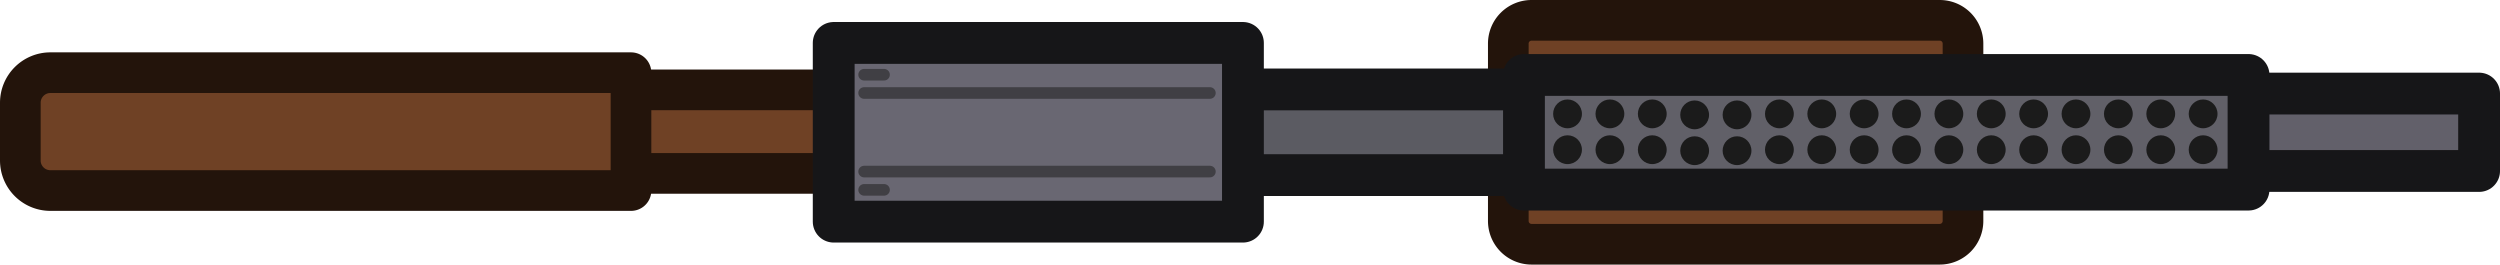 <?xml version="1.0" encoding="UTF-8" standalone="no"?>
<svg
   version="1.1"
   width="215.197"
   height="22.774"
   style="clip-rule:evenodd;fill-rule:evenodd;image-rendering:optimizeQuality;shape-rendering:geometricPrecision;text-rendering:geometricPrecision"
   id="svg170"
   xmlns="http://www.w3.org/2000/svg"
   xmlns:svg="http://www.w3.org/2000/svg">
  <defs
     id="defs174" />
  <g
     id="g63"
     transform="translate(0.467,-41.406)">
    <path
       id="path13"
       style="fill:#6f4125;stroke:#23140b;stroke-width:3.5;stroke-linecap:round;stroke-linejoin:round;stroke-dasharray:none"
       d="m 131.366,0.363 h 35.139 a 2,2 45 0 1 2,2 V 17.637 a 2,2 135 0 1 -2,2 h -35.139 a 2,2 45 0 1 -2,-2 V 2.363 a 2,2 135 0 1 2,-2 z"
       transform="translate(0,42.793)" />
    <path
       id="path11"
       style="fill:#5b5b62;fill-opacity:1;stroke:#161618;stroke-width:3.6;stroke-linecap:round;stroke-linejoin:round;stroke-dasharray:none;stroke-opacity:1"
       d="m 98.322,49.105 h 35.226 v 7.375 H 98.322 Z" />
    <path
       id="path1"
       style="fill:#6f4125;stroke:#23140b;stroke-width:3.5;stroke-linecap:round;stroke-linejoin:round;stroke-dasharray:none"
       d="m 51.852,49.14 h 19.756 v 7.191 H 51.852 Z" />
    <path
       id="path3"
       style="fill:#696772;fill-opacity:1;stroke:#161618;stroke-width:3.6;stroke-linecap:round;stroke-linejoin:round;stroke-dasharray:none;stroke-opacity:1"
       d="M 71.297,45.101 H 106.523 V 60.485 H 71.297 Z" />
    <g
       id="g10"
       transform="translate(0,42.834)">
      <g
         id="g5"
         transform="translate(0.157)">
        <path
           style="fill:#403f44;fill-opacity:1;stroke:#403f44;stroke-width:1;stroke-linecap:round;stroke-linejoin:round;stroke-dasharray:none;stroke-opacity:1"
           d="M 73.759,13.341 H 103.522"
           id="path4" />
        <path
           style="fill:#403f44;fill-opacity:1;stroke:#403f44;stroke-width:1;stroke-linecap:round;stroke-linejoin:round;stroke-dasharray:none;stroke-opacity:1"
           d="m 73.759,14.915 h 1.713"
           id="path5" />
      </g>
      <g
         id="g9"
         transform="matrix(1,0,0,-1,0.157,19.918)">
        <path
           style="fill:#403f44;fill-opacity:1;stroke:#403f44;stroke-width:1;stroke-linecap:round;stroke-linejoin:round;stroke-dasharray:none;stroke-opacity:1"
           d="M 73.759,13.341 H 103.522"
           id="path7" />
        <path
           style="fill:#403f44;fill-opacity:1;stroke:#403f44;stroke-width:1;stroke-linecap:round;stroke-linejoin:round;stroke-dasharray:none;stroke-opacity:1"
           d="m 73.759,14.915 h 1.713"
           id="path8" />
      </g>
    </g>
    <path
       id="path12"
       style="fill:#6f4125;stroke:#23140b;stroke-width:3.5;stroke-linecap:round;stroke-linejoin:round;stroke-dasharray:none"
       d="M 3.871,4.87 H 53.848 V 15.015 H 3.871 A 2.588,2.588 45 0 1 1.283,12.428 V 7.458 A 2.588,2.588 135 0 1 3.871,4.87 Z"
       transform="translate(0,42.793)" />
    <path
       id="path16"
       style="fill:#62606a;fill-opacity:1;stroke:#161618;stroke-width:3.6;stroke-linecap:round;stroke-linejoin:round;stroke-dasharray:none;stroke-opacity:1"
       d="m 187.762,49.461 h 25.169 v 6.663 h -25.169 z" />
    <path
       id="path15"
       style="fill:#616068;fill-opacity:1;stroke:#161618;stroke-width:3.6;stroke-linecap:round;stroke-linejoin:round;stroke-dasharray:none;stroke-opacity:1"
       d="m 130.714,47.859 h 62.37 v 9.867 h -62.37 z" />
    <g
       id="g62"
       transform="translate(0,42.754)">
      <g
         id="g45">
        <circle
           style="fill:#1b1b1b;fill-opacity:1;stroke:none;stroke-width:1;stroke-linecap:round;stroke-linejoin:round;stroke-dasharray:none;stroke-opacity:1"
           id="circle18"
           cx="134.464"
           cy="8.454"
           r="1.24" />
        <circle
           style="fill:#1b1b1b;fill-opacity:1;stroke:none;stroke-width:1;stroke-linecap:round;stroke-linejoin:round;stroke-dasharray:none;stroke-opacity:1"
           id="circle20"
           cx="138.112"
           cy="8.454"
           r="1.24" />
        <circle
           style="fill:#1b1b1b;fill-opacity:1;stroke:none;stroke-width:1;stroke-linecap:round;stroke-linejoin:round;stroke-dasharray:none;stroke-opacity:1"
           id="circle22"
           cx="141.759"
           cy="8.454"
           r="1.24" />
        <circle
           style="fill:#1b1b1b;fill-opacity:1;stroke:none;stroke-width:1;stroke-linecap:round;stroke-linejoin:round;stroke-dasharray:none;stroke-opacity:1"
           id="circle24"
           cx="145.406"
           cy="8.54"
           r="1.24" />
        <circle
           style="fill:#1b1b1b;fill-opacity:1;stroke:none;stroke-width:1;stroke-linecap:round;stroke-linejoin:round;stroke-dasharray:none;stroke-opacity:1"
           id="circle26"
           cx="149.054"
           cy="8.54"
           r="1.24" />
        <circle
           style="fill:#1b1b1b;fill-opacity:1;stroke:none;stroke-width:1;stroke-linecap:round;stroke-linejoin:round;stroke-dasharray:none;stroke-opacity:1"
           id="circle28"
           cx="152.701"
           cy="8.454"
           r="1.24" />
        <circle
           style="fill:#1b1b1b;fill-opacity:1;stroke:none;stroke-width:1;stroke-linecap:round;stroke-linejoin:round;stroke-dasharray:none;stroke-opacity:1"
           id="circle30"
           cx="156.348"
           cy="8.454"
           r="1.24" />
        <circle
           style="fill:#1b1b1b;fill-opacity:1;stroke:none;stroke-width:1;stroke-linecap:round;stroke-linejoin:round;stroke-dasharray:none;stroke-opacity:1"
           id="circle32"
           cx="159.996"
           cy="8.454"
           r="1.24" />
        <circle
           style="fill:#1b1b1b;fill-opacity:1;stroke:none;stroke-width:1;stroke-linecap:round;stroke-linejoin:round;stroke-dasharray:none;stroke-opacity:1"
           id="circle34"
           cx="163.643"
           cy="8.454"
           r="1.24" />
        <circle
           style="fill:#1b1b1b;fill-opacity:1;stroke:none;stroke-width:1;stroke-linecap:round;stroke-linejoin:round;stroke-dasharray:none;stroke-opacity:1"
           id="circle36"
           cx="167.29"
           cy="8.454"
           r="1.24" />
        <circle
           style="fill:#1b1b1b;fill-opacity:1;stroke:none;stroke-width:1;stroke-linecap:round;stroke-linejoin:round;stroke-dasharray:none;stroke-opacity:1"
           id="circle38"
           cx="170.938"
           cy="8.454"
           r="1.24" />
        <circle
           style="fill:#1b1b1b;fill-opacity:1;stroke:none;stroke-width:1;stroke-linecap:round;stroke-linejoin:round;stroke-dasharray:none;stroke-opacity:1"
           id="circle40"
           cx="174.585"
           cy="8.454"
           r="1.24" />
        <circle
           style="fill:#1b1b1b;fill-opacity:1;stroke:none;stroke-width:1;stroke-linecap:round;stroke-linejoin:round;stroke-dasharray:none;stroke-opacity:1"
           id="circle42"
           cx="178.232"
           cy="8.454"
           r="1.24" />
        <circle
           style="fill:#1b1b1b;fill-opacity:1;stroke:none;stroke-width:1;stroke-linecap:round;stroke-linejoin:round;stroke-dasharray:none;stroke-opacity:1"
           id="circle44"
           cx="181.879"
           cy="8.454"
           r="1.24" />
        <circle
           style="fill:#1b1b1b;fill-opacity:1;stroke:none;stroke-width:1;stroke-linecap:round;stroke-linejoin:round;stroke-dasharray:none;stroke-opacity:1"
           id="path17"
           cx="185.527"
           cy="8.454"
           r="1.24" />
        <circle
           style="fill:#1b1b1b;fill-opacity:1;stroke:none;stroke-width:1;stroke-linecap:round;stroke-linejoin:round;stroke-dasharray:none;stroke-opacity:1"
           id="circle45"
           cx="189.174"
           cy="8.454"
           r="1.24" />
      </g>
      <g
         id="g61"
         transform="translate(0,3.084)">
        <circle
           style="fill:#1b1b1b;fill-opacity:1;stroke:none;stroke-width:1;stroke-linecap:round;stroke-linejoin:round;stroke-dasharray:none;stroke-opacity:1"
           id="circle46"
           cx="134.464"
           cy="8.454"
           r="1.24" />
        <circle
           style="fill:#1b1b1b;fill-opacity:1;stroke:none;stroke-width:1;stroke-linecap:round;stroke-linejoin:round;stroke-dasharray:none;stroke-opacity:1"
           id="circle47"
           cx="138.112"
           cy="8.454"
           r="1.24" />
        <circle
           style="fill:#1b1b1b;fill-opacity:1;stroke:none;stroke-width:1;stroke-linecap:round;stroke-linejoin:round;stroke-dasharray:none;stroke-opacity:1"
           id="circle48"
           cx="141.759"
           cy="8.454"
           r="1.24" />
        <circle
           style="fill:#1b1b1b;fill-opacity:1;stroke:none;stroke-width:1;stroke-linecap:round;stroke-linejoin:round;stroke-dasharray:none;stroke-opacity:1"
           id="circle49"
           cx="145.406"
           cy="8.54"
           r="1.24" />
        <circle
           style="fill:#1b1b1b;fill-opacity:1;stroke:none;stroke-width:1;stroke-linecap:round;stroke-linejoin:round;stroke-dasharray:none;stroke-opacity:1"
           id="circle50"
           cx="149.054"
           cy="8.54"
           r="1.24" />
        <circle
           style="fill:#1b1b1b;fill-opacity:1;stroke:none;stroke-width:1;stroke-linecap:round;stroke-linejoin:round;stroke-dasharray:none;stroke-opacity:1"
           id="circle51"
           cx="152.701"
           cy="8.454"
           r="1.24" />
        <circle
           style="fill:#1b1b1b;fill-opacity:1;stroke:none;stroke-width:1;stroke-linecap:round;stroke-linejoin:round;stroke-dasharray:none;stroke-opacity:1"
           id="circle52"
           cx="156.348"
           cy="8.454"
           r="1.24" />
        <circle
           style="fill:#1b1b1b;fill-opacity:1;stroke:none;stroke-width:1;stroke-linecap:round;stroke-linejoin:round;stroke-dasharray:none;stroke-opacity:1"
           id="circle53"
           cx="159.996"
           cy="8.454"
           r="1.24" />
        <circle
           style="fill:#1b1b1b;fill-opacity:1;stroke:none;stroke-width:1;stroke-linecap:round;stroke-linejoin:round;stroke-dasharray:none;stroke-opacity:1"
           id="circle54"
           cx="163.643"
           cy="8.454"
           r="1.24" />
        <circle
           style="fill:#1b1b1b;fill-opacity:1;stroke:none;stroke-width:1;stroke-linecap:round;stroke-linejoin:round;stroke-dasharray:none;stroke-opacity:1"
           id="circle55"
           cx="167.29"
           cy="8.454"
           r="1.24" />
        <circle
           style="fill:#1b1b1b;fill-opacity:1;stroke:none;stroke-width:1;stroke-linecap:round;stroke-linejoin:round;stroke-dasharray:none;stroke-opacity:1"
           id="circle56"
           cx="170.938"
           cy="8.454"
           r="1.24" />
        <circle
           style="fill:#1b1b1b;fill-opacity:1;stroke:none;stroke-width:1;stroke-linecap:round;stroke-linejoin:round;stroke-dasharray:none;stroke-opacity:1"
           id="circle57"
           cx="174.585"
           cy="8.454"
           r="1.24" />
        <circle
           style="fill:#1b1b1b;fill-opacity:1;stroke:none;stroke-width:1;stroke-linecap:round;stroke-linejoin:round;stroke-dasharray:none;stroke-opacity:1"
           id="circle58"
           cx="178.232"
           cy="8.454"
           r="1.24" />
        <circle
           style="fill:#1b1b1b;fill-opacity:1;stroke:none;stroke-width:1;stroke-linecap:round;stroke-linejoin:round;stroke-dasharray:none;stroke-opacity:1"
           id="circle59"
           cx="181.879"
           cy="8.454"
           r="1.24" />
        <circle
           style="fill:#1b1b1b;fill-opacity:1;stroke:none;stroke-width:1;stroke-linecap:round;stroke-linejoin:round;stroke-dasharray:none;stroke-opacity:1"
           id="circle60"
           cx="185.527"
           cy="8.454"
           r="1.24" />
        <circle
           style="fill:#1b1b1b;fill-opacity:1;stroke:none;stroke-width:1;stroke-linecap:round;stroke-linejoin:round;stroke-dasharray:none;stroke-opacity:1"
           id="circle61"
           cx="189.174"
           cy="8.454"
           r="1.24" />
      </g>
    </g>
  </g>
</svg>
